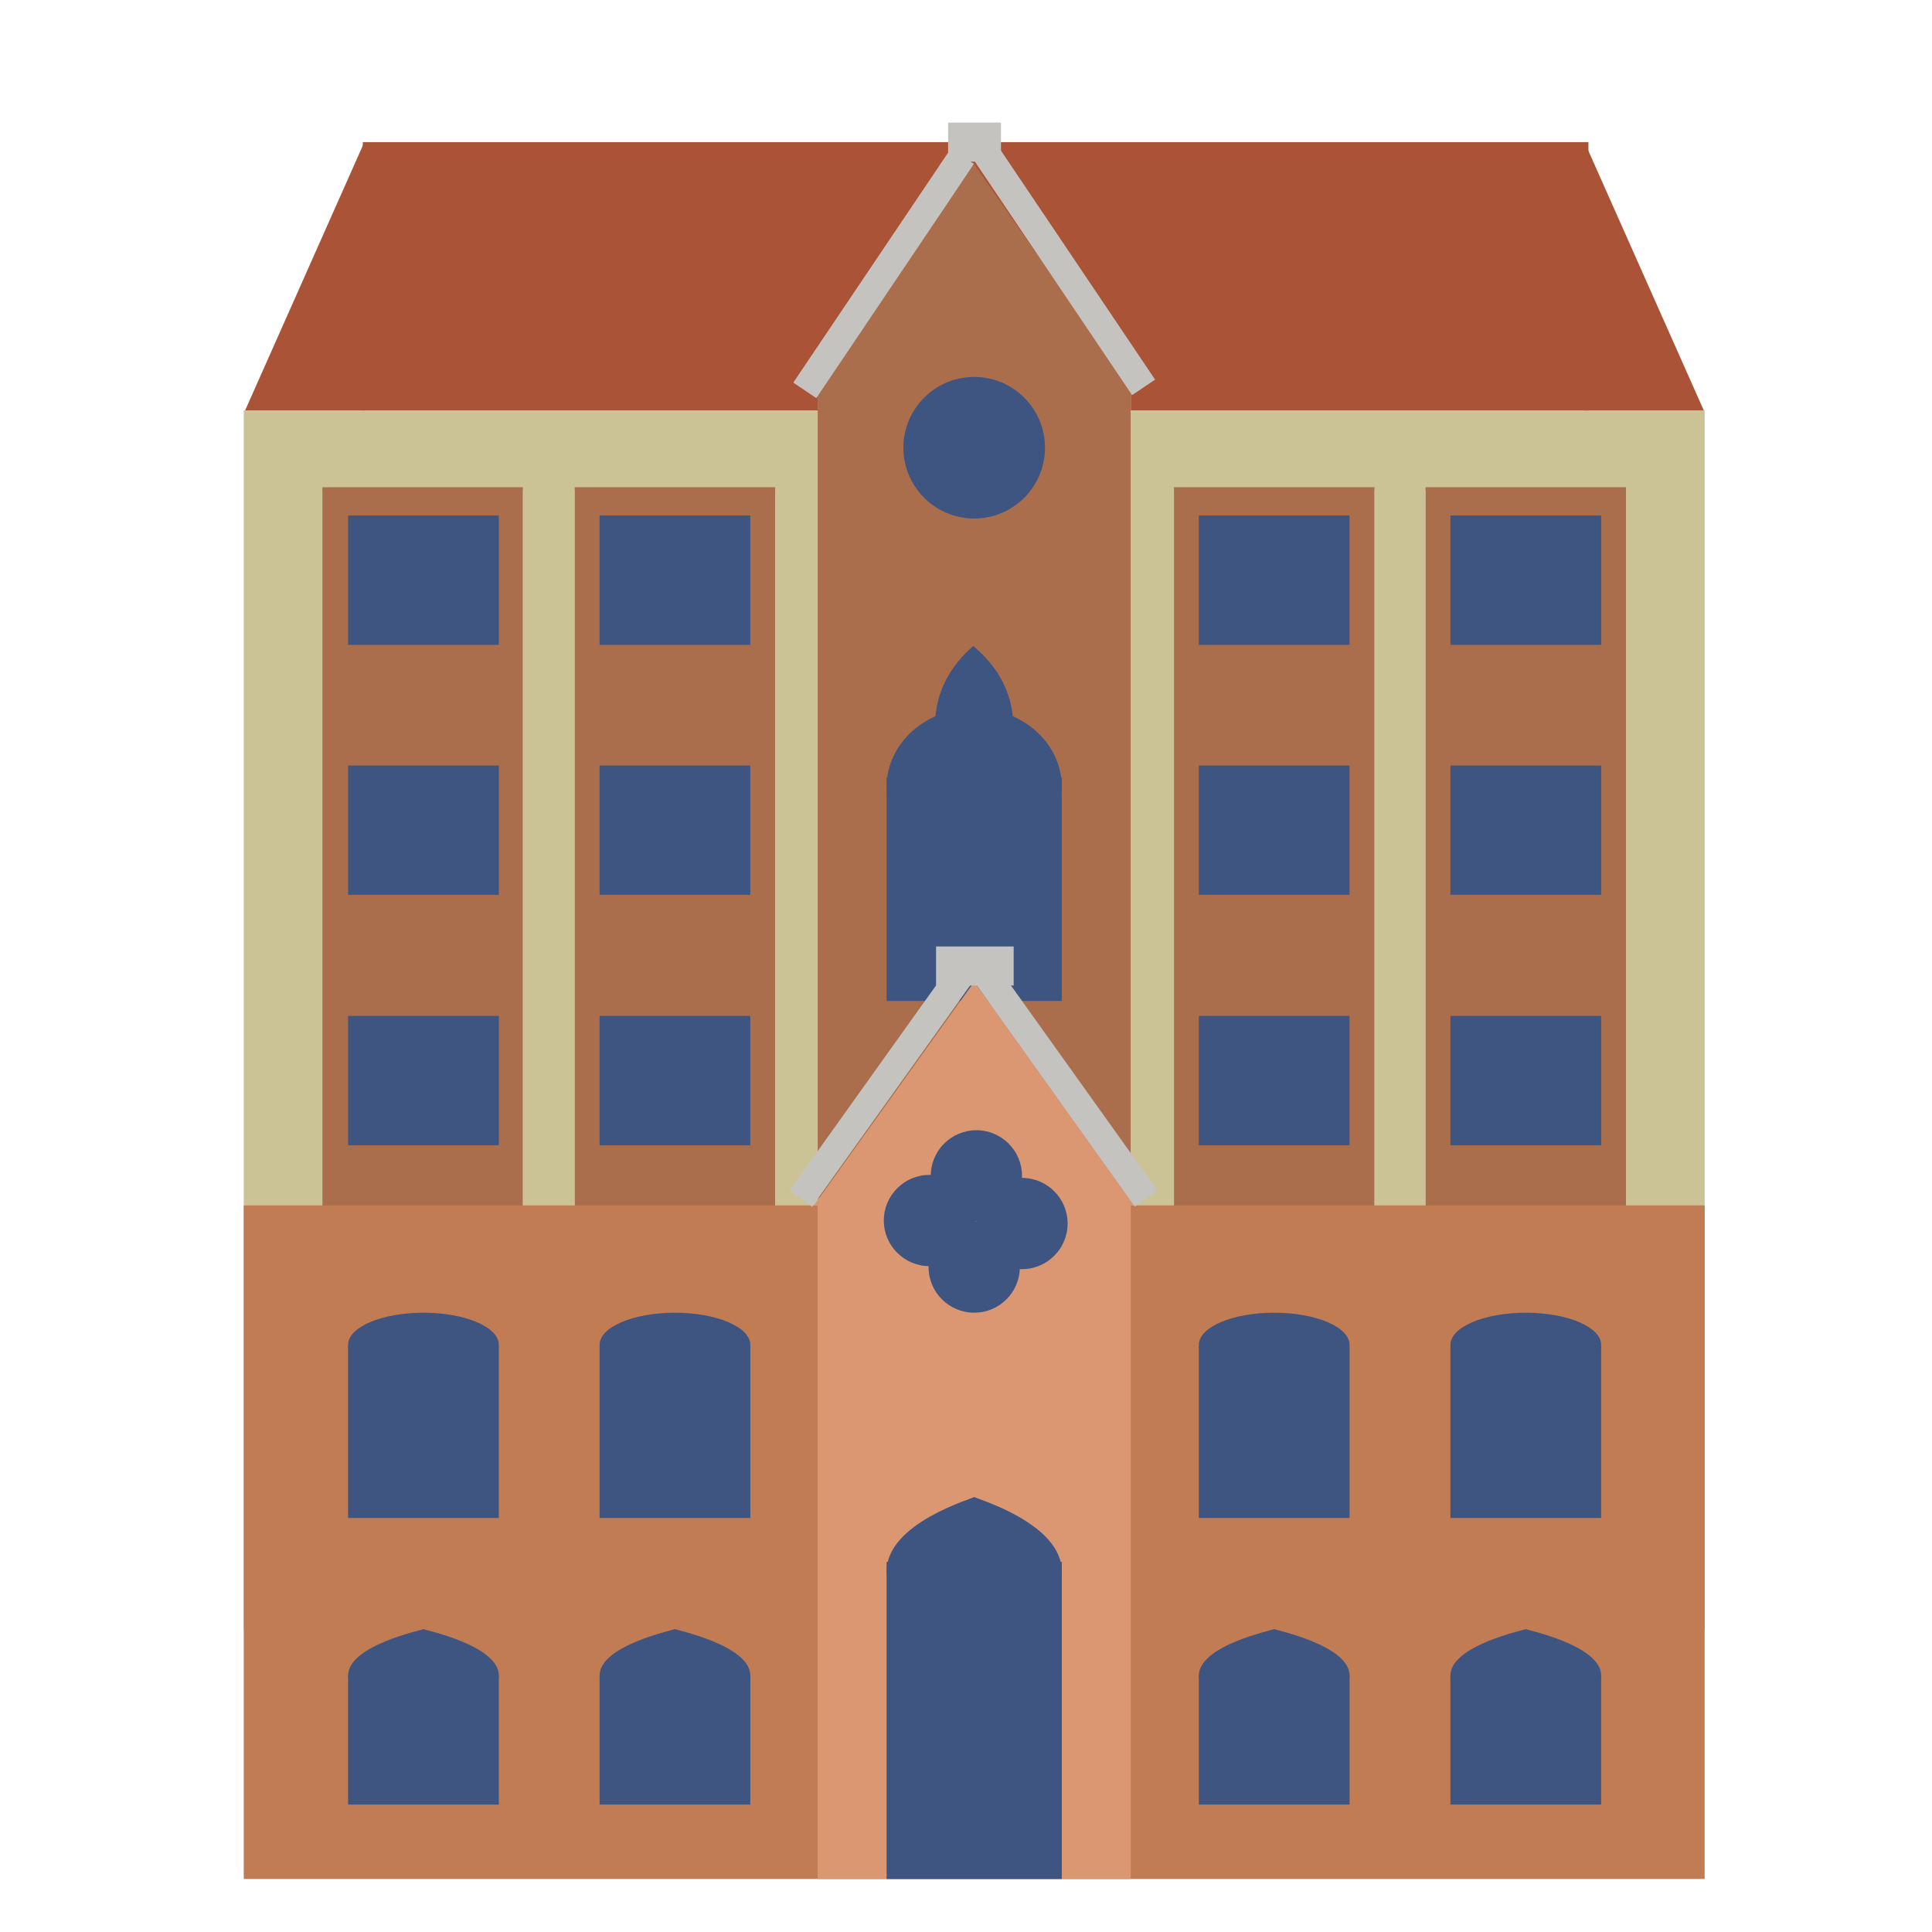 <?xml version="1.0" encoding="UTF-8" standalone="no"?>
<!DOCTYPE svg PUBLIC "-//W3C//DTD SVG 1.1//EN" "http://www.w3.org/Graphics/SVG/1.1/DTD/svg11.dtd">
<svg version="1.1" xmlns="http://www.w3.org/2000/svg" xmlns:xlink="http://www.w3.org/1999/xlink" preserveAspectRatio="xMidYMid meet" viewBox="0 0 640 640" width="640" height="640"><defs><path d="M80.74 135.97L564.69 135.97L564.69 539.94L80.74 539.94L80.74 135.97Z" id="a6P6jgheU"></path><path d="M120.19 47.08L526.19 47.08L526.19 135.97L120.19 135.97L120.19 47.08Z" id="eXSQ2H8"></path><path d="M524.9 47.08L564.41 135.97L524.9 135.97L524.9 47.08Z" id="cHUza9uO6"></path><path d="M120.69 47.08L81.19 135.97L120.69 135.97L120.69 47.08Z" id="b6yblE1ZYy"></path><path d="M270.86 122.56L374.57 122.56L374.57 535.15L270.86 535.15L270.86 122.56Z" id="a2t4poUxx6"></path><path d="M388.89 161.4L455.31 161.4L455.31 539.94L388.89 539.94L388.89 161.4Z" id="b43GQqpMJT"></path><path d="M472.22 161.4L538.64 161.4L538.64 539.94L472.22 539.94L472.22 161.4Z" id="e35YfWP4Zh"></path><path d="M190.37 161.4L256.79 161.4L256.79 539.94L190.37 539.94L190.37 161.4Z" id="a1yJ7dmJ58"></path><path d="M106.79 161.4L173.21 161.4L173.21 535.15L106.79 535.15L106.79 161.4Z" id="bgJts8zdt"></path><path d="M348.64 91.52L374.57 128.56L322.71 128.56L270.86 128.56L296.79 91.52L322.71 54.49L348.64 91.52Z" id="atsESXDqH"></path><path d="M346.17 148.31C346.17 161.26 335.66 171.77 322.72 171.77C309.77 171.77 299.26 161.26 299.26 148.31C299.26 135.37 309.77 124.86 322.72 124.86C335.66 124.86 346.17 135.37 346.17 148.31Z" id="d1vzRHUUaB"></path><path d="M293.7 260.6C293.73 246.21 306.73 234.56 322.75 234.58C338.78 234.61 351.75 246.3 351.73 260.69C351.71 275.08 338.7 286.73 322.64 308.66C306.65 286.69 293.68 275 293.7 260.6Z" id="a1H6iEPS3f"></path><path d="M293.7 257.51L351.73 257.51L351.73 331.58L293.7 331.58L293.7 257.51Z" id="aIPGKnImZ"></path><path d="M316.37 252.07C312.79 252.11 309.83 247.03 309.75 240.72C309.54 223.24 322.4 214.41 322.39 213.93C322.39 213.93 322.39 213.93 322.39 213.93C322.4 214.41 335.47 222.93 335.68 240.41C335.76 246.72 332.92 251.87 329.34 251.91C325.76 251.96 322.8 247.51 322.72 241.2C322.8 247.51 319.95 252.03 316.37 252.07Z" id="e5Naw8mWNJ"></path><path d="M80.74 399.31L564.69 399.31L564.69 622.44L80.74 622.44L80.74 399.31Z" id="b3nv7ieC6X"></path><path d="M270.86 396.81L374.57 396.81L374.57 622.44L270.86 622.44L270.86 396.81Z" id="a1gNRXM6ag"></path><path d="M349.26 362.28L375.8 399.31L322.71 399.31L269.63 399.31L296.17 362.28L322.71 325.24L349.26 362.28Z" id="b4QeJSANTD"></path><path d="M115.31 170.77L165.24 170.77L165.24 213.62L115.31 213.62L115.31 170.77Z" id="aJJWEtoEP"></path><path d="M115.31 253.58L165.24 253.58L165.24 296.42L115.31 296.42L115.31 253.58Z" id="a2qsjqNb4D"></path><path d="M115.31 336.53L165.24 336.53L165.24 379.38L115.31 379.38L115.31 336.53Z" id="a2yYw0gygJ"></path><path d="M198.62 170.77L248.55 170.77L248.55 213.62L198.62 213.62L198.62 170.77Z" id="a2h8N1HRD9"></path><path d="M198.62 253.58L248.55 253.58L248.55 296.42L198.62 296.42L198.62 253.58Z" id="a3LWhfRZjz"></path><path d="M198.62 336.53L248.55 336.53L248.55 379.38L198.62 379.38L198.62 336.53Z" id="b43cbdEWs"></path><path d="M397.13 170.77L447.06 170.77L447.06 213.62L397.13 213.62L397.13 170.77Z" id="abjnYV9Sf"></path><path d="M397.13 253.58L447.06 253.58L447.06 296.42L397.13 296.42L397.13 253.58Z" id="a2M6LEOPLq"></path><path d="M397.13 336.53L447.06 336.53L447.06 379.38L397.13 379.38L397.13 336.53Z" id="a1eIypM78y"></path><path d="M480.47 170.77L530.4 170.77L530.4 213.62L480.47 213.62L480.47 170.77Z" id="cqrdklqoe"></path><path d="M480.47 253.58L530.4 253.58L530.4 296.42L480.47 296.42L480.47 253.58Z" id="c1mQ98R2Xo"></path><path d="M480.47 336.53L530.4 336.53L530.4 379.38L480.47 379.38L480.47 336.53Z" id="aDpXLtXZT"></path><path d="M115.31 445.9L165.24 445.9L165.24 502.85L115.31 502.85L115.31 445.9Z" id="b2BMuyHPiW"></path><path d="M115.31 445.48C115.31 439.61 126.49 434.85 140.28 434.85C154.07 434.85 165.24 439.61 165.24 445.48C165.24 451.35 154.07 456.11 140.28 465.07C126.49 456.11 115.31 451.35 115.31 445.48Z" id="b1uVa3T35y"></path><path d="M198.62 445.9L248.55 445.9L248.55 502.85L198.62 502.85L198.62 445.9Z" id="b2I4WT8WS7"></path><path d="M198.62 445.48C198.62 439.61 209.79 434.85 223.58 434.85C237.37 434.85 248.55 439.61 248.55 445.48C248.55 451.35 237.37 456.11 223.58 465.07C209.79 456.11 198.62 451.35 198.62 445.48Z" id="dBrjU9W2k"></path><path d="M397.13 445.9L447.06 445.9L447.06 502.85L397.13 502.85L397.13 445.9Z" id="cdf5TDkX"></path><path d="M397.13 445.48C397.13 439.61 408.31 434.85 422.1 434.85C435.89 434.85 447.06 439.61 447.06 445.48C447.06 451.35 435.89 456.11 422.1 465.07C408.31 456.11 397.13 451.35 397.13 445.48Z" id="g1iZkVEhLB"></path><path d="M480.47 445.9L530.4 445.9L530.4 502.85L480.47 502.85L480.47 445.9Z" id="i1ON6OrIXj"></path><path d="M480.47 445.48C480.47 439.61 491.64 434.85 505.43 434.85C519.22 434.85 530.4 439.61 530.4 445.48C530.4 451.35 519.22 456.11 505.43 465.07C491.64 456.11 480.47 451.35 480.47 445.48Z" id="a1LAvMFP3N"></path><path d="M115.31 554.94L165.24 554.94L165.24 597.79L115.31 597.79L115.31 554.94Z" id="f1OlSrghqQ"></path><path d="M152.76 561.64C159.66 561.64 165.24 558.69 165.24 555.04C165.25 544.94 140.28 539.92 140.28 539.64C140.28 539.64 140.28 539.64 140.28 539.64C140.28 539.92 115.31 544.94 115.31 555.04C115.31 558.69 120.9 561.64 127.8 561.64C134.69 561.64 140.28 559.05 140.28 555.4C140.28 559.05 145.87 561.64 152.76 561.64Z" id="c4cCArdC5"></path><path d="M198.62 554.94L248.55 554.94L248.55 597.79L198.62 597.79L198.62 554.94Z" id="b7KeVIYHM"></path><path d="M236.06 561.64C242.96 561.64 248.55 558.69 248.55 555.04C248.55 544.94 223.58 539.92 223.58 539.64C223.58 539.64 223.58 539.64 223.58 539.64C223.58 539.92 198.62 544.94 198.62 555.04C198.62 558.69 204.2 561.64 211.1 561.64C217.99 561.64 223.58 559.05 223.58 555.4C223.58 559.05 229.17 561.64 236.06 561.64Z" id="a2ju7LhyV8"></path><path d="M397.13 554.94L447.06 554.94L447.06 597.79L397.13 597.79L397.13 554.94Z" id="duILChSna"></path><path d="M434.58 561.64C441.48 561.64 447.06 558.69 447.06 555.04C447.07 544.94 422.1 539.92 422.1 539.64C422.1 539.64 422.1 539.64 422.1 539.64C422.1 539.92 397.13 544.94 397.13 555.04C397.13 558.69 402.72 561.64 409.62 561.64C416.51 561.64 422.1 559.05 422.1 555.4C422.1 559.05 427.69 561.64 434.58 561.64Z" id="b8ORM1mEJb"></path><path d="M480.47 554.94L530.4 554.94L530.4 597.79L480.47 597.79L480.47 554.94Z" id="a9BibngFI"></path><path d="M517.91 561.64C524.81 561.64 530.4 558.69 530.4 555.04C530.4 544.94 505.43 539.92 505.43 539.64C505.43 539.64 505.43 539.64 505.43 539.64C505.43 539.92 480.47 544.94 480.47 555.04C480.47 558.69 486.06 561.64 492.95 561.64C499.84 561.64 505.43 559.05 505.43 555.4C505.43 559.05 511.02 561.64 517.91 561.64Z" id="c3bKC0JxB"></path><path d="M293.7 517.37L351.73 517.37L351.73 622.44L293.7 622.44L293.7 517.37Z" id="d1J5pgQWfR"></path><path d="M337.22 531.14C345.23 531.14 351.73 526.4 351.73 520.56C351.73 504.36 322.72 496.32 322.72 495.88C322.72 495.88 322.72 495.88 322.72 495.88C322.72 496.32 293.7 504.36 293.7 520.56C293.7 526.4 300.2 531.15 308.21 531.15C316.22 531.15 322.72 526.99 322.72 521.14C322.72 526.99 329.21 531.14 337.22 531.14Z" id="aSetwsUaY"></path><path d="M323 404.31C323 412.65 316.23 419.42 307.89 419.42C299.55 419.42 292.78 412.65 292.78 404.31C292.78 395.97 299.55 389.2 307.89 389.2C316.23 389.2 323 395.97 323 404.31Z" id="a1CkT1alrv"></path><path d="M353.66 405.31C353.66 413.65 346.89 420.42 338.55 420.42C330.21 420.42 323.44 413.65 323.44 405.31C323.44 396.97 330.21 390.2 338.55 390.2C346.89 390.2 353.66 396.97 353.66 405.31Z" id="dseQ52iuW"></path><path d="M337.83 419.74C337.83 428.08 331.06 434.85 322.72 434.85C314.38 434.85 307.6 428.08 307.6 419.74C307.6 411.4 314.38 404.62 322.72 404.62C331.06 404.62 337.83 411.4 337.83 419.74Z" id="k1yhuDwym7"></path><path d="M338.55 389.51C338.55 397.85 331.78 404.62 323.44 404.62C315.1 404.62 308.33 397.85 308.33 389.51C308.33 381.17 315.1 374.4 323.44 374.4C331.78 374.4 338.55 381.17 338.55 389.51Z" id="brMT4OUV"></path><path d="M261.55 394.35L315.92 318.26L323.4 323.6L269.02 399.7L261.55 394.35Z" id="h1pN4STXGe"></path><path d="M383.4 394.33L329.02 318.24L321.55 323.58L375.92 399.67L383.4 394.33Z" id="bskXCx3Hm"></path><path d="M310.08 313.53L335.79 313.53L335.79 326.47L310.08 326.47L310.08 313.53Z" id="dxEh4W1a0"></path><path d="M322.64 54.3L270.41 131.88L262.79 126.75L315.02 49.16L322.64 54.3Z" id="f1pTCghUUK"></path><path d="M314.08 40.61L331.59 40.61L331.59 53.55L314.08 53.55L314.08 40.61Z" id="c1gaKkWzC4"></path><path d="M322.79 53.3L375.02 130.88L382.64 125.75L330.41 48.16L322.79 53.3Z" id="a5ilMDwVtm"></path></defs><g><g><g><use xlink:href="#a6P6jgheU" opacity="1" fill="#cbc296" fill-opacity="1"></use></g><g><use xlink:href="#eXSQ2H8" opacity="1" fill="#ab5337" fill-opacity="1"></use></g><g><use xlink:href="#cHUza9uO6" opacity="1" fill="#ab5337" fill-opacity="1"></use></g><g><use xlink:href="#b6yblE1ZYy" opacity="1" fill="#ab5337" fill-opacity="1"></use></g><g><g><filter id="shadow15329362" x="261.86" y="113.56" width="121.7" height="431.59" filterUnits="userSpaceOnUse" primitiveUnits="userSpaceOnUse"><feFlood></feFlood><feComposite in2="SourceAlpha" operator="in"></feComposite><feGaussianBlur stdDeviation="1"></feGaussianBlur><feOffset dx="0" dy="1" result="afterOffset"></feOffset><feFlood flood-color="#000000" flood-opacity="0.5"></feFlood><feComposite in2="afterOffset" operator="in"></feComposite><feMorphology operator="dilate" radius="1"></feMorphology><feComposite in2="SourceAlpha" operator="out"></feComposite></filter><path d="M270.86 122.56L374.57 122.56L374.57 535.15L270.86 535.15L270.86 122.56Z" id="chz7J25ng" fill="white" fill-opacity="1" filter="url(#shadow15329362)"></path></g><use xlink:href="#a2t4poUxx6" opacity="1" fill="#ab6e4c" fill-opacity="1"></use></g><g><g><filter id="shadow6334250" x="379.89" y="152.4" width="84.42" height="397.54" filterUnits="userSpaceOnUse" primitiveUnits="userSpaceOnUse"><feFlood></feFlood><feComposite in2="SourceAlpha" operator="in"></feComposite><feGaussianBlur stdDeviation="1"></feGaussianBlur><feOffset dx="0" dy="1" result="afterOffset"></feOffset><feFlood flood-color="#000000" flood-opacity="0.5"></feFlood><feComposite in2="afterOffset" operator="in"></feComposite><feMorphology operator="dilate" radius="1"></feMorphology><feComposite in2="SourceAlpha" operator="out"></feComposite></filter><path d="M388.89 161.4L455.31 161.4L455.31 539.94L388.89 539.94L388.89 161.4Z" id="a1LDodBEcC" fill="white" fill-opacity="1" filter="url(#shadow6334250)"></path></g><use xlink:href="#b43GQqpMJT" opacity="1" fill="#ab6e4c" fill-opacity="1"></use></g><g><g><filter id="shadow5228496" x="463.22" y="152.4" width="84.42" height="397.54" filterUnits="userSpaceOnUse" primitiveUnits="userSpaceOnUse"><feFlood></feFlood><feComposite in2="SourceAlpha" operator="in"></feComposite><feGaussianBlur stdDeviation="1"></feGaussianBlur><feOffset dx="0" dy="1" result="afterOffset"></feOffset><feFlood flood-color="#000000" flood-opacity="0.5"></feFlood><feComposite in2="afterOffset" operator="in"></feComposite><feMorphology operator="dilate" radius="1"></feMorphology><feComposite in2="SourceAlpha" operator="out"></feComposite></filter><path d="M472.22 161.4L538.64 161.4L538.64 539.94L472.22 539.94L472.22 161.4Z" id="b9ReUQPqS" fill="white" fill-opacity="1" filter="url(#shadow5228496)"></path></g><use xlink:href="#e35YfWP4Zh" opacity="1" fill="#ab6e4c" fill-opacity="1"></use></g><g><g><filter id="shadow9211456" x="181.37" y="152.4" width="84.42" height="397.54" filterUnits="userSpaceOnUse" primitiveUnits="userSpaceOnUse"><feFlood></feFlood><feComposite in2="SourceAlpha" operator="in"></feComposite><feGaussianBlur stdDeviation="1"></feGaussianBlur><feOffset dx="0" dy="1" result="afterOffset"></feOffset><feFlood flood-color="#000000" flood-opacity="0.5"></feFlood><feComposite in2="afterOffset" operator="in"></feComposite><feMorphology operator="dilate" radius="1"></feMorphology><feComposite in2="SourceAlpha" operator="out"></feComposite></filter><path d="M190.37 161.4L256.79 161.4L256.79 539.94L190.37 539.94L190.37 161.4Z" id="b2u2GVlHE" fill="white" fill-opacity="1" filter="url(#shadow9211456)"></path></g><use xlink:href="#a1yJ7dmJ58" opacity="1" fill="#ab6e4c" fill-opacity="1"></use></g><g><g><filter id="shadow7035102" x="97.79" y="152.4" width="84.42" height="392.75" filterUnits="userSpaceOnUse" primitiveUnits="userSpaceOnUse"><feFlood></feFlood><feComposite in2="SourceAlpha" operator="in"></feComposite><feGaussianBlur stdDeviation="1"></feGaussianBlur><feOffset dx="0" dy="1" result="afterOffset"></feOffset><feFlood flood-color="#000000" flood-opacity="0.5"></feFlood><feComposite in2="afterOffset" operator="in"></feComposite><feMorphology operator="dilate" radius="1"></feMorphology><feComposite in2="SourceAlpha" operator="out"></feComposite></filter><path d="M106.79 161.4L173.21 161.4L173.21 535.15L106.79 535.15L106.79 161.4Z" id="bPCqVPGBl" fill="white" fill-opacity="1" filter="url(#shadow7035102)"></path></g><use xlink:href="#bgJts8zdt" opacity="1" fill="#ab6e4c" fill-opacity="1"></use></g><g><use xlink:href="#atsESXDqH" opacity="1" fill="#ab6e4c" fill-opacity="1"></use></g><g><use xlink:href="#d1vzRHUUaB" opacity="1" fill="#3e5581" fill-opacity="1"></use></g><g><use xlink:href="#a1H6iEPS3f" opacity="1" fill="#3e5581" fill-opacity="1"></use></g><g><use xlink:href="#aIPGKnImZ" opacity="1" fill="#3e5581" fill-opacity="1"></use></g><g><use xlink:href="#e5Naw8mWNJ" opacity="1" fill="#3e5581" fill-opacity="1"></use></g><g><use xlink:href="#b3nv7ieC6X" opacity="1" fill="#c27c54" fill-opacity="1"></use></g><g><use xlink:href="#a1gNRXM6ag" opacity="1" fill="#da9771" fill-opacity="1"></use></g><g><use xlink:href="#b4QeJSANTD" opacity="1" fill="#da9771" fill-opacity="1"></use></g><g><use xlink:href="#aJJWEtoEP" opacity="1" fill="#3e5581" fill-opacity="1"></use></g><g><use xlink:href="#a2qsjqNb4D" opacity="1" fill="#3e5581" fill-opacity="1"></use></g><g><use xlink:href="#a2yYw0gygJ" opacity="1" fill="#3e5581" fill-opacity="1"></use></g><g><use xlink:href="#a2h8N1HRD9" opacity="1" fill="#3e5581" fill-opacity="1"></use></g><g><use xlink:href="#a3LWhfRZjz" opacity="1" fill="#3e5581" fill-opacity="1"></use></g><g><use xlink:href="#b43cbdEWs" opacity="1" fill="#3e5581" fill-opacity="1"></use></g><g><use xlink:href="#abjnYV9Sf" opacity="1" fill="#3e5581" fill-opacity="1"></use></g><g><use xlink:href="#a2M6LEOPLq" opacity="1" fill="#3e5581" fill-opacity="1"></use></g><g><use xlink:href="#a1eIypM78y" opacity="1" fill="#3e5581" fill-opacity="1"></use></g><g><use xlink:href="#cqrdklqoe" opacity="1" fill="#3e5581" fill-opacity="1"></use></g><g><use xlink:href="#c1mQ98R2Xo" opacity="1" fill="#3e5581" fill-opacity="1"></use></g><g><use xlink:href="#aDpXLtXZT" opacity="1" fill="#3e5581" fill-opacity="1"></use></g><g><use xlink:href="#b2BMuyHPiW" opacity="1" fill="#3e5581" fill-opacity="1"></use></g><g><use xlink:href="#b1uVa3T35y" opacity="1" fill="#3e5581" fill-opacity="1"></use></g><g><use xlink:href="#b2I4WT8WS7" opacity="1" fill="#3e5581" fill-opacity="1"></use></g><g><use xlink:href="#dBrjU9W2k" opacity="1" fill="#3e5581" fill-opacity="1"></use></g><g><use xlink:href="#cdf5TDkX" opacity="1" fill="#3e5581" fill-opacity="1"></use></g><g><use xlink:href="#g1iZkVEhLB" opacity="1" fill="#3e5581" fill-opacity="1"></use></g><g><use xlink:href="#i1ON6OrIXj" opacity="1" fill="#3e5581" fill-opacity="1"></use></g><g><use xlink:href="#a1LAvMFP3N" opacity="1" fill="#3e5581" fill-opacity="1"></use></g><g><use xlink:href="#f1OlSrghqQ" opacity="1" fill="#3e5581" fill-opacity="1"></use></g><g><use xlink:href="#c4cCArdC5" opacity="1" fill="#3e5581" fill-opacity="1"></use></g><g><use xlink:href="#b7KeVIYHM" opacity="1" fill="#3e5581" fill-opacity="1"></use></g><g><use xlink:href="#a2ju7LhyV8" opacity="1" fill="#3e5581" fill-opacity="1"></use></g><g><use xlink:href="#duILChSna" opacity="1" fill="#3e5581" fill-opacity="1"></use></g><g><use xlink:href="#b8ORM1mEJb" opacity="1" fill="#3e5581" fill-opacity="1"></use></g><g><use xlink:href="#a9BibngFI" opacity="1" fill="#3e5581" fill-opacity="1"></use></g><g><use xlink:href="#c3bKC0JxB" opacity="1" fill="#3e5581" fill-opacity="1"></use></g><g><use xlink:href="#d1J5pgQWfR" opacity="1" fill="#3e5581" fill-opacity="1"></use></g><g><use xlink:href="#aSetwsUaY" opacity="1" fill="#3e5581" fill-opacity="1"></use></g><g><use xlink:href="#a1CkT1alrv" opacity="1" fill="#3e5581" fill-opacity="1"></use></g><g><use xlink:href="#dseQ52iuW" opacity="1" fill="#3e5581" fill-opacity="1"></use></g><g><use xlink:href="#k1yhuDwym7" opacity="1" fill="#3e5581" fill-opacity="1"></use></g><g><use xlink:href="#brMT4OUV" opacity="1" fill="#3e5581" fill-opacity="1"></use></g><g><use xlink:href="#h1pN4STXGe" opacity="1" fill="#c5c3c0" fill-opacity="1"></use></g><g><use xlink:href="#bskXCx3Hm" opacity="1" fill="#c5c3c0" fill-opacity="1"></use></g><g><use xlink:href="#dxEh4W1a0" opacity="1" fill="#c5c3c0" fill-opacity="1"></use></g><g><use xlink:href="#f1pTCghUUK" opacity="1" fill="#c5c3c0" fill-opacity="1"></use></g><g><use xlink:href="#c1gaKkWzC4" opacity="1" fill="#c5c3c0" fill-opacity="1"></use></g><g><use xlink:href="#a5ilMDwVtm" opacity="1" fill="#c5c3c0" fill-opacity="1"></use></g></g></g></svg>